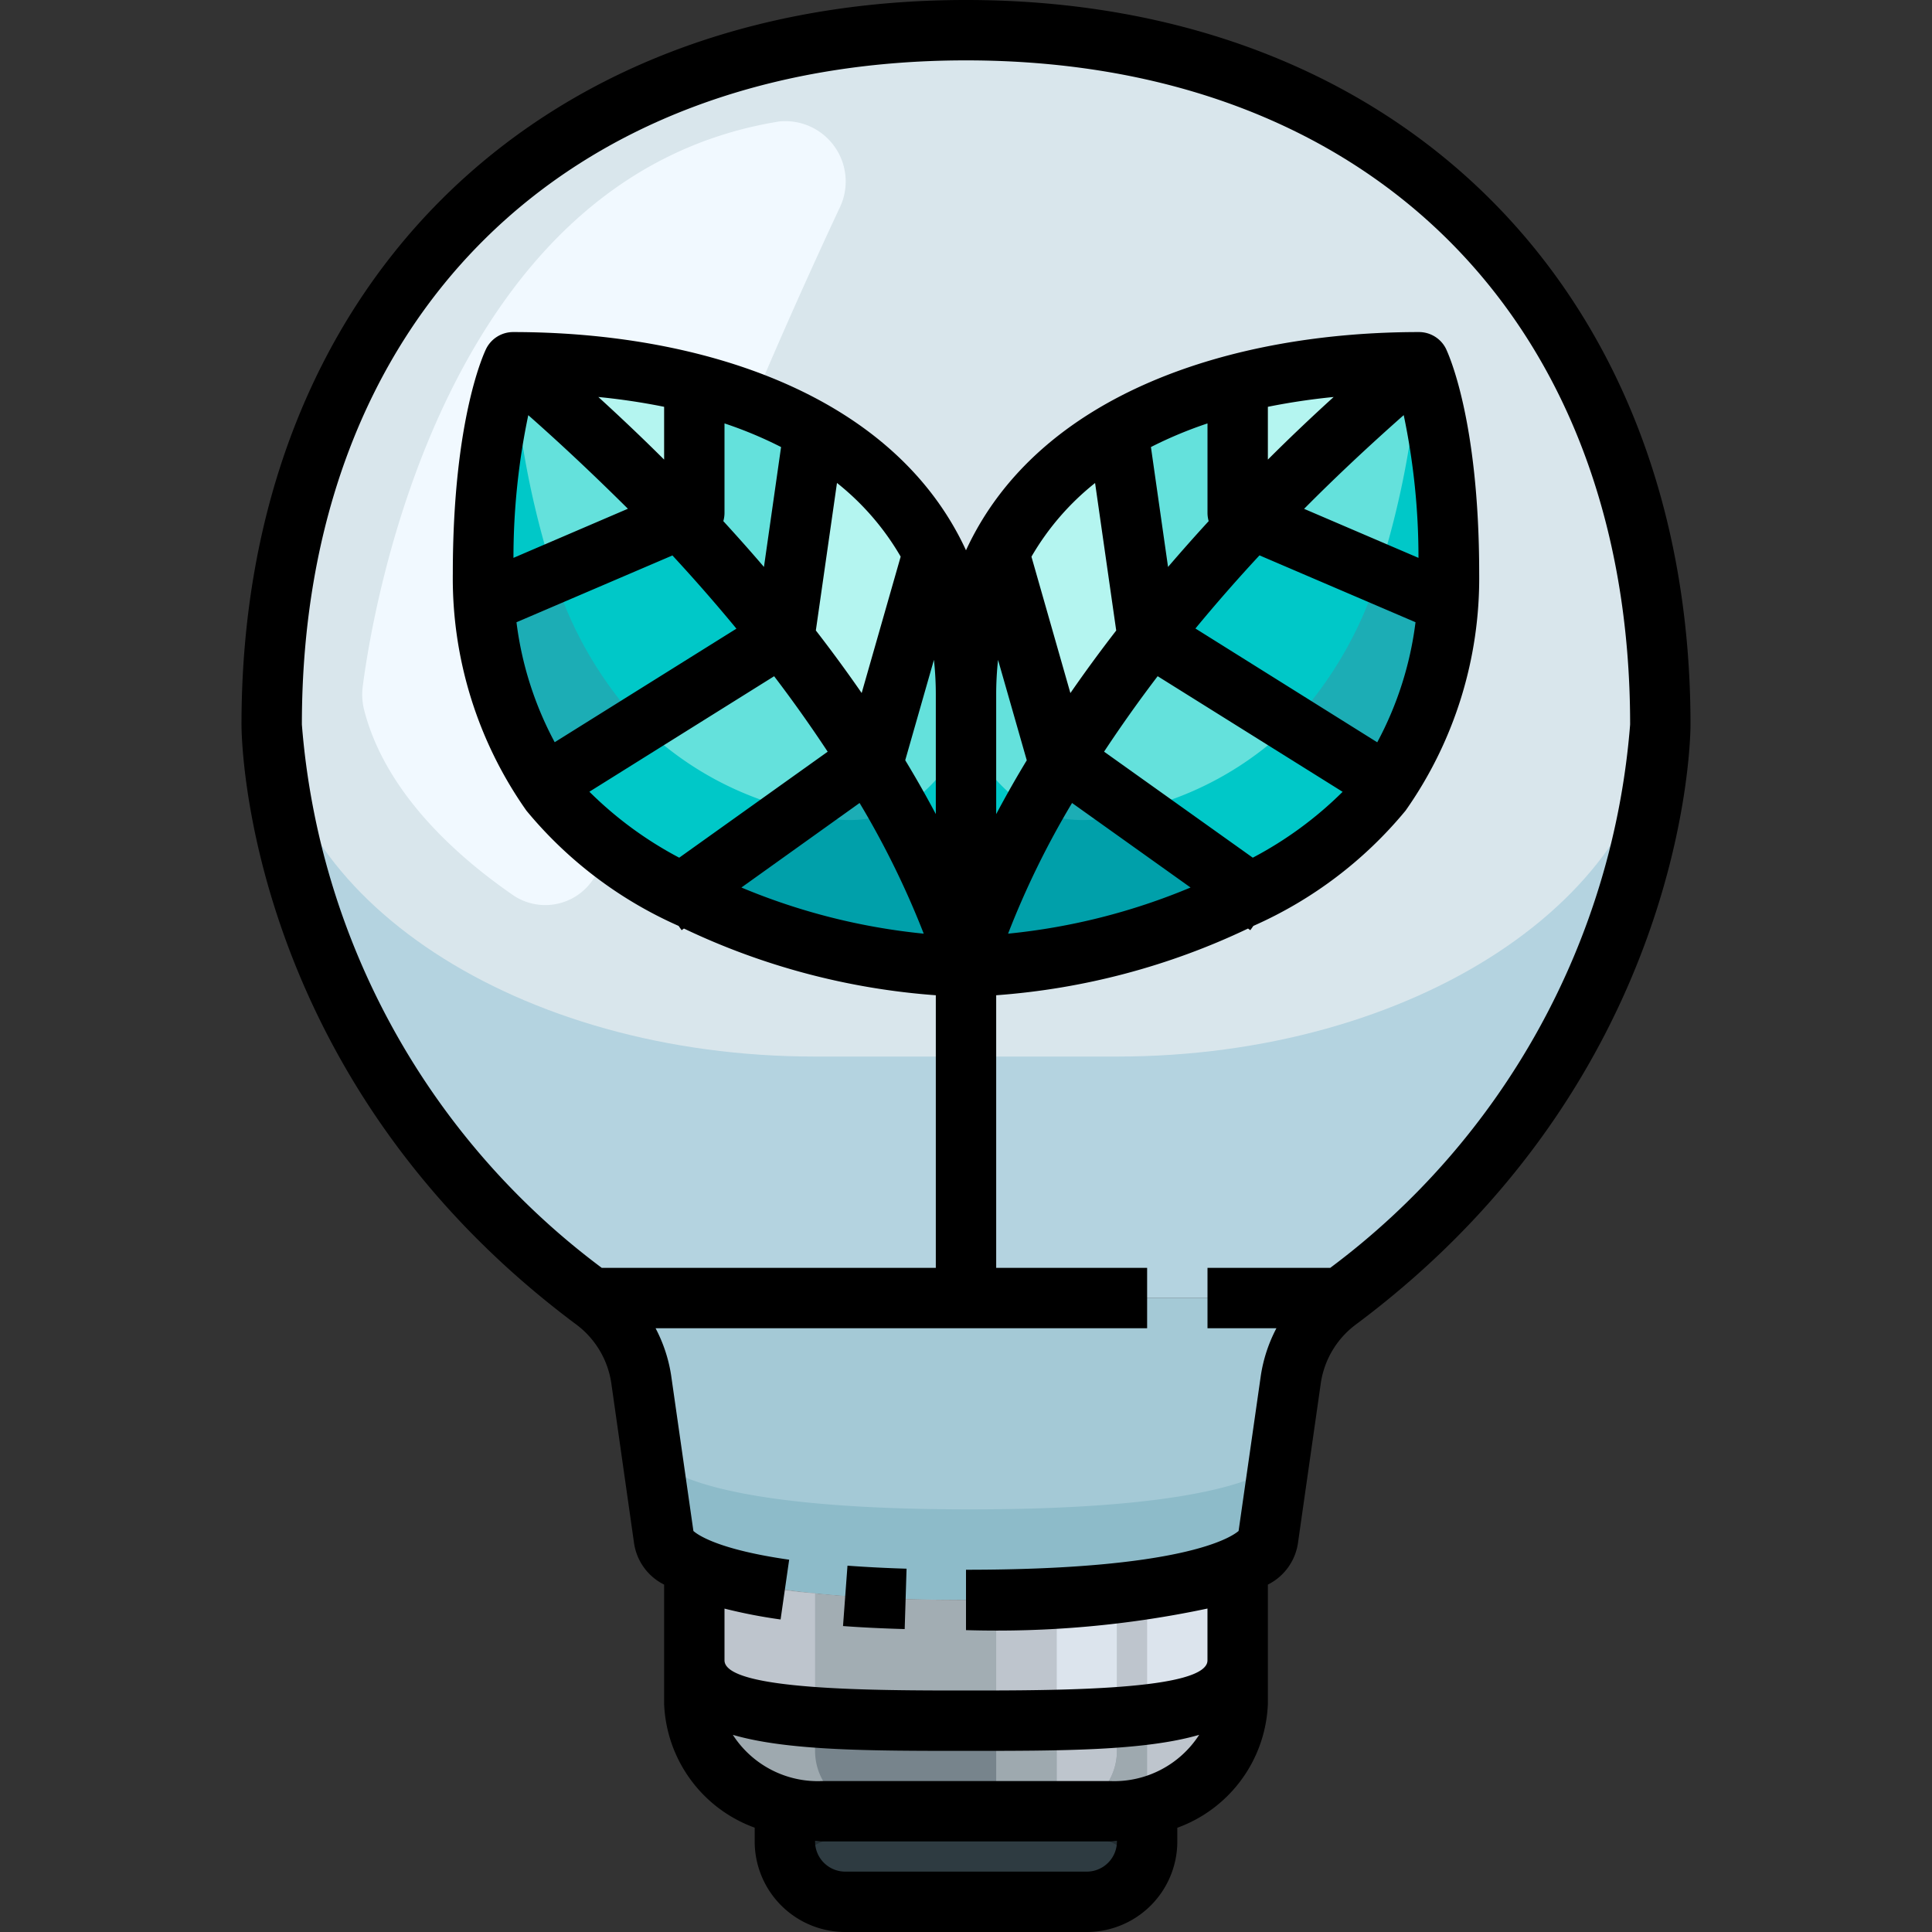 <svg xmlns="http://www.w3.org/2000/svg" viewBox="0 0 64 64"><rect x="0" y="0" width="64" height="64" fill="#333333" stroke="none"/><g data-name="02-light bulbs"><path d="M44.29 43.09a.689.689 0 0 0-.13.11L44 43H19.6A25.633 25.633 0 0 1 9 24C9 9 19.3 1 32 1s23 8 23 23a25.663 25.663 0 0 1-10.71 19.09z" style="fill:#b4d3e0"/><path d="M19.6 43H44l.16.2a3.908 3.908 0 0 0-1.4 2.5L42 51s0 .5-1.25 1S37 53 32 53c-5.31 0-7.8-.56-8.97-1.09C22 51.44 22 51 22 51l-.76-5.3a3.952 3.952 0 0 0-1.53-2.61 1.063 1.063 0 0 1-.11-.09z" style="fill:#a4c9d6"/><path d="M32.127 50c-5.621 0-8.257-.56-9.5-1.09a1.988 1.988 0 0 1-1.04-.761L22 51s0 .44 1.03.91C24.2 52.44 26.69 53 32 53c5 0 7.5-.5 8.75-1S42 51 42 51l.361-2.515a3.557 3.557 0 0 1-.971.515c-1.323.5-3.97 1-9.263 1z" style="fill:#8dbbc9"/><path d="M32 1C19.523 1 9.37 8.727 9.017 23.222 9.2 29.746 17.171 35 27 35h10c9.829 0 17.8-5.254 17.983-11.778C54.63 8.727 44.477 1 32 1z" style="fill:#d9e6ec"/><path d="M32 57c4.97 0 9 0 9-2v1.44a3.693 3.693 0 0 1-3.03 3.41 4.776 4.776 0 0 1-1.21.15h-9.52a4.776 4.776 0 0 1-1.21-.15A3.693 3.693 0 0 1 23 56.44V55c0 2 4.03 2 9 2z" style="fill:#77848c"/><path d="M36.76 60a4.776 4.776 0 0 0 1.21-.15L38 60v1a2.006 2.006 0 0 1-2 2h-8a2.006 2.006 0 0 1-2-2v-1l.03-.15a4.776 4.776 0 0 0 1.21.15z" style="fill:#2e3b41"/><path d="M23.03 51.91C24.2 52.44 26.69 53 32 53c5 0 7.5-.5 8.75-1H41v3c0 2-4.03 2-9 2s-9 0-9-2v-3z" style="fill:#a2adb3"/><path d="m38 60-.03-.15a4.776 4.776 0 0 1-1.21.15h-9.52a4.776 4.776 0 0 1-1.21-.15L26 60v1a1.96 1.96 0 0 0 .239.925A2 2 0 0 1 28 60.85h8a2 2 0 0 1 1.761 1.075A1.96 1.96 0 0 0 38 61z" style="fill:#222c30"/><path d="M27 58v-1.1c-2.411-.174-4-.641-4-1.9v1.44a3.693 3.693 0 0 0 3.03 3.41 4.776 4.776 0 0 0 1.21.15H29a2 2 0 0 1-2-2zM37 56.9V58a2 2 0 0 1-2 2h1.76a4.776 4.776 0 0 0 1.21-.15A3.693 3.693 0 0 0 41 56.44V55c0 1.255-1.589 1.722-4 1.9z" style="fill:#9ea9af"/><path d="M27 56.9v-4.12a13.3 13.3 0 0 1-3.97-.87L23 52v3c0 1.255 1.589 1.722 4 1.9zM40.75 52a14.451 14.451 0 0 1-3.75.778V56.9c2.411-.174 4-.641 4-1.9v-3zM37 58v-1.1c-.616.045-1.289.069-2 .084V60a2 2 0 0 0 2-2z" style="fill:#bec5cd"/><path d="M35 56.98a39.289 39.289 0 0 0 2-.084v-4.118c-.593.062-1.258.113-2 .151z" style="fill:#dce4ed"/><path d="M40 57.143v-.837c-.033.015-.06.033-.094.047h-.015a4.607 4.607 0 0 1-.518.177l-.173.044a7.06 7.06 0 0 1-.458.1l-.209.038q-.257.043-.533.078v3.05a4.4 4.4 0 0 0 1.738-.869A1.977 1.977 0 0 0 40 58z" style="fill:#bec5cd"/><path d="M39.693 52.333c-.121.03-.248.06-.382.09l-.027.006c-.374.081-.8.158-1.284.227V56.8c.184-.024.362-.049.533-.078l.209-.038c.16-.031.312-.065.458-.1l.173-.044a4.607 4.607 0 0 0 .518-.177h.015c.035-.015.06-.035.094-.05v-4.062l-.233.063z" style="fill:#dce4ed"/><path d="M35 56.98c-.638.013-1.3.018-2 .019v3h2V56.98z" style="fill:#9ea9af"/><path d="M35 56.98v-4.051a54.35 54.35 0 0 1-2 .063V57c.7 0 1.362-.007 2-.02z" style="fill:#bec5cd"/><path d="M12.02 22.712c.336-2.586 2.689-16.911 13.8-18.689a2 2 0 0 1 1.976 2.9c-2.314 4.953-6.678 14.851-7.848 21.4a1.9 1.9 0 0 1-2.941 1.338c-1.91-1.318-4.27-3.437-4.955-6.185a2.077 2.077 0 0 1-.032-.764z" style="fill:#f1f9ff"/><path d="m25.89 21.07-7.84 4.9a12.1 12.1 0 0 1-2.02-5.98l6.5-2.79c1.29 1.36 2.4 2.65 3.36 3.87z" style="fill:#00c8c8"/><path d="M28.79 25.15A24.677 24.677 0 0 1 32 32a21.863 21.863 0 0 1-9.42-2.41zM35.21 25.15l6.21 4.44A21.863 21.863 0 0 1 32 32a24.677 24.677 0 0 1 3.21-6.85z" style="fill:#1cadb5"/><path d="m41.47 17.2 6.5 2.79a12.1 12.1 0 0 1-2.02 5.98l-7.84-4.9c.96-1.22 2.07-2.51 3.36-3.87z" style="fill:#00c8c8"/><path d="M17 12a68.084 68.084 0 0 1 5.53 5.2l-6.5 2.79Q16 19.5 16 19c0-5 1-7 1-7zM28.79 25.15l-6.21 4.44a12.348 12.348 0 0 1-4.34-3.33 2.4 2.4 0 0 1-.19-.29l7.84-4.9a45.933 45.933 0 0 1 2.9 4.08zM45.95 25.97a2.4 2.4 0 0 1-.19.29 12.348 12.348 0 0 1-4.34 3.33l-6.21-4.44a45.933 45.933 0 0 1 2.9-4.08zM48 19q0 .495-.03.99l-6.5-2.79A68.084 68.084 0 0 1 47 12s1 2 1 7zM35.21 25.15A24.677 24.677 0 0 0 32 32v-9a10.057 10.057 0 0 1 1.09-4.69L35 25z" style="fill:#64e1dc"/><path d="m41 17 .47.2c-1.29 1.36-2.4 2.65-3.36 3.87L38 21l-.97-6.76A15.3 15.3 0 0 1 41 12.67z" style="fill:#64e1dc"/><path d="M30.91 18.31 29 25l-.21.15a45.933 45.933 0 0 0-2.9-4.08L26 21l.97-6.76a9.966 9.966 0 0 1 3.94 4.07z" style="fill:#b4f5f0"/><path d="M26.97 14.24 26 21l-.11.07c-.96-1.22-2.07-2.51-3.36-3.87L23 17v-4.33a15.3 15.3 0 0 1 3.97 1.57zM32 23v9a24.677 24.677 0 0 0-3.21-6.85L29 25l1.91-6.69A10.057 10.057 0 0 1 32 23z" style="fill:#64e1dc"/><path d="M23 12.67V17l-.47.2A68.084 68.084 0 0 0 17 12a24.994 24.994 0 0 1 6 .67zM38 21l.11.07a45.933 45.933 0 0 0-2.9 4.08L35 25l-1.91-6.69a9.966 9.966 0 0 1 3.94-4.07zM47 12a68.084 68.084 0 0 0-5.53 5.2L41 17v-4.33a24.994 24.994 0 0 1 6-.67z" style="fill:#b4f5f0"/><path d="M27 27c-.192-.048-.387-.1-.583-.153L22.58 29.59A21.863 21.863 0 0 0 32 32a21.824 21.824 0 0 0-2.226-5.182A4.017 4.017 0 0 1 27 27zM37 27a4.017 4.017 0 0 1-2.774-.182A21.824 21.824 0 0 0 32 32a21.863 21.863 0 0 0 9.42-2.41l-3.837-2.743c-.196.053-.391.105-.583.153z" style="fill:#00a0aa"/><path d="M17 12s-1 2-1 7q0 .495.03.99l2.3-.989A29.443 29.443 0 0 1 17 12zM21.216 23.991 18.05 25.97a2.4 2.4 0 0 0 .19.29 12.348 12.348 0 0 0 4.34 3.33l3.837-2.743a10.91 10.91 0 0 1-5.201-2.856zM37.583 26.847l3.837 2.743a12.348 12.348 0 0 0 4.34-3.33 2.4 2.4 0 0 0 .19-.29l-3.166-1.979a10.919 10.919 0 0 1-5.201 2.856zM45.666 19l2.3.989Q48 19.5 48 19c0-5-1-7-1-7a29.443 29.443 0 0 1-1.334 7zM32 24v8a21.824 21.824 0 0 1 2.226-5.182A4.657 4.657 0 0 1 32 24zM32 24v8a21.824 21.824 0 0 0-2.226-5.182A4.657 4.657 0 0 0 32 24z" style="fill:#00c8c8"/><path d="m18.334 19-2.3.989a12.1 12.1 0 0 0 2.02 5.98l3.166-1.979A12.889 12.889 0 0 1 18.334 19zM42.784 23.991l3.166 1.979a12.1 12.1 0 0 0 2.02-5.98L45.666 19a12.889 12.889 0 0 1-2.882 4.991z" style="fill:#1cadb5"/><path d="m17 12-.025.055v.008c-.018.039-.042.1-.074.179l.142.122c-.015-.124-.032-.236-.043-.364z" style="fill:#8fff93"/><path d="M32 0C17.645 0 8 9.645 8 24c0 .475.126 11.719 11.111 19.892a2.961 2.961 0 0 1 1.142 1.949L21 51.092a1.828 1.828 0 0 0 1 1.4v3.952a4.555 4.555 0 0 0 3 4.1V61a3 3 0 0 0 3 3h8a3 3 0 0 0 3-3v-.453a4.555 4.555 0 0 0 3-4.1v-3.955a1.834 1.834 0 0 0 1-1.4l.75-5.25a2.961 2.961 0 0 1 1.142-1.949C55.874 35.719 56 24.475 56 24 56 9.645 46.355 0 32 0zm5 61a1 1 0 0 1-1 1h-8a1 1 0 0 1-1-1v-.021c.08 0 .155.021.235.021h9.53c.08 0 .155-.018.235-.021zm-.235-2h-9.53a3.351 3.351 0 0 1-2.959-1.531C26.1 58 28.865 58 32 58s5.9 0 7.724-.531A3.351 3.351 0 0 1 36.765 59zm7.3-17H40v2h2.283a4.962 4.962 0 0 0-.515 1.558l-.738 5.157C40.758 50.948 39.129 52 32 52v2a33.7 33.7 0 0 0 8-.715V55c0 1-5.008 1-8 1s-8 0-8-1v-1.713a17.2 17.2 0 0 0 1.858.36l.284-1.98c-2.291-.327-3-.8-3.172-.951l-.738-5.157A4.959 4.959 0 0 0 21.717 44H38v-2h-5v-9.031a23.32 23.32 0 0 0 8.343-2.21l.076.055.1-.142a13.728 13.728 0 0 0 5.043-3.82A13.364 13.364 0 0 0 49 19c0-5.177-1.061-7.357-1.1-7.447A1 1 0 0 0 47 11c-6.134 0-12.586 2-15 7.229C29.586 13 23.134 11 17 11a1 1 0 0 0-.895.553C16.061 11.643 15 13.823 15 19a13.364 13.364 0 0 0 2.437 7.852 13.728 13.728 0 0 0 5.043 3.82l.1.142.076-.055A23.32 23.32 0 0 0 31 32.969V42H19.935A24.884 24.884 0 0 1 10 24c0-13.364 8.636-22 22-22s22 8.636 22 22a24.883 24.883 0 0 1-9.935 18zM19.524 26.227l6.12-3.826a45.28 45.28 0 0 1 1.774 2.5L22.5 28.412a12.454 12.454 0 0 1-2.976-2.185zM41.5 28.412 36.574 24.9a45.549 45.549 0 0 1 1.775-2.5l6.127 3.83a12.454 12.454 0 0 1-2.976 2.182zM35.513 26.6l3.926 2.8a21.009 21.009 0 0 1-6.045 1.529 28.469 28.469 0 0 1 2.119-4.329zm10.112-2.009L39.6 20.82a55.794 55.794 0 0 1 2.122-2.423l5.169 2.215a11.369 11.369 0 0 1-1.266 3.974zM43.2 16.856c1-1.009 2.1-2.045 3.3-3.105a22.959 22.959 0 0 1 .489 4.729zM42 15.225v-1.749a21.979 21.979 0 0 1 2.179-.325Q43.025 14.2 42 15.225zm-1.961 2.038a60.8 60.8 0 0 0-1.346 1.518l-.567-3.972A13.734 13.734 0 0 1 40 14.026V17a1 1 0 0 0 .039.263zM36.276 16l.7 4.887a48.271 48.271 0 0 0-1.518 2.072l-1.29-4.518A8.661 8.661 0 0 1 36.276 16zm-3.214 5.86.951 3.326A36.38 36.38 0 0 0 33 26.969V23a10.634 10.634 0 0 1 .062-1.142zM31 26.967a36.38 36.38 0 0 0-1.013-1.783l.951-3.326A10.634 10.634 0 0 1 31 23zm-2.456-4.01a48.271 48.271 0 0 0-1.518-2.072l.7-4.887a8.666 8.666 0 0 1 2.11 2.441zm-3.237-4.176c-.427-.5-.872-1-1.346-1.518A1 1 0 0 0 24 17v-2.974a13.609 13.609 0 0 1 1.874.783zM22 15.225q-1.024-1.02-2.179-2.074a21.688 21.688 0 0 1 2.179.325zm-4.5-1.472c1.2 1.059 2.293 2.1 3.3 3.1l-3.791 1.627a23.034 23.034 0 0 1 .491-4.727zm4.775 4.647a56.477 56.477 0 0 1 2.12 2.425l-6.02 3.762a11.369 11.369 0 0 1-1.266-3.974zm6.2 8.2a28.8 28.8 0 0 1 2.125 4.329 21.033 21.033 0 0 1-6.04-1.529z"/><path d="M27.926 53.865q.924.069 2.043.1l.062-2a45.052 45.052 0 0 1-1.957-.1z"/></g></svg>